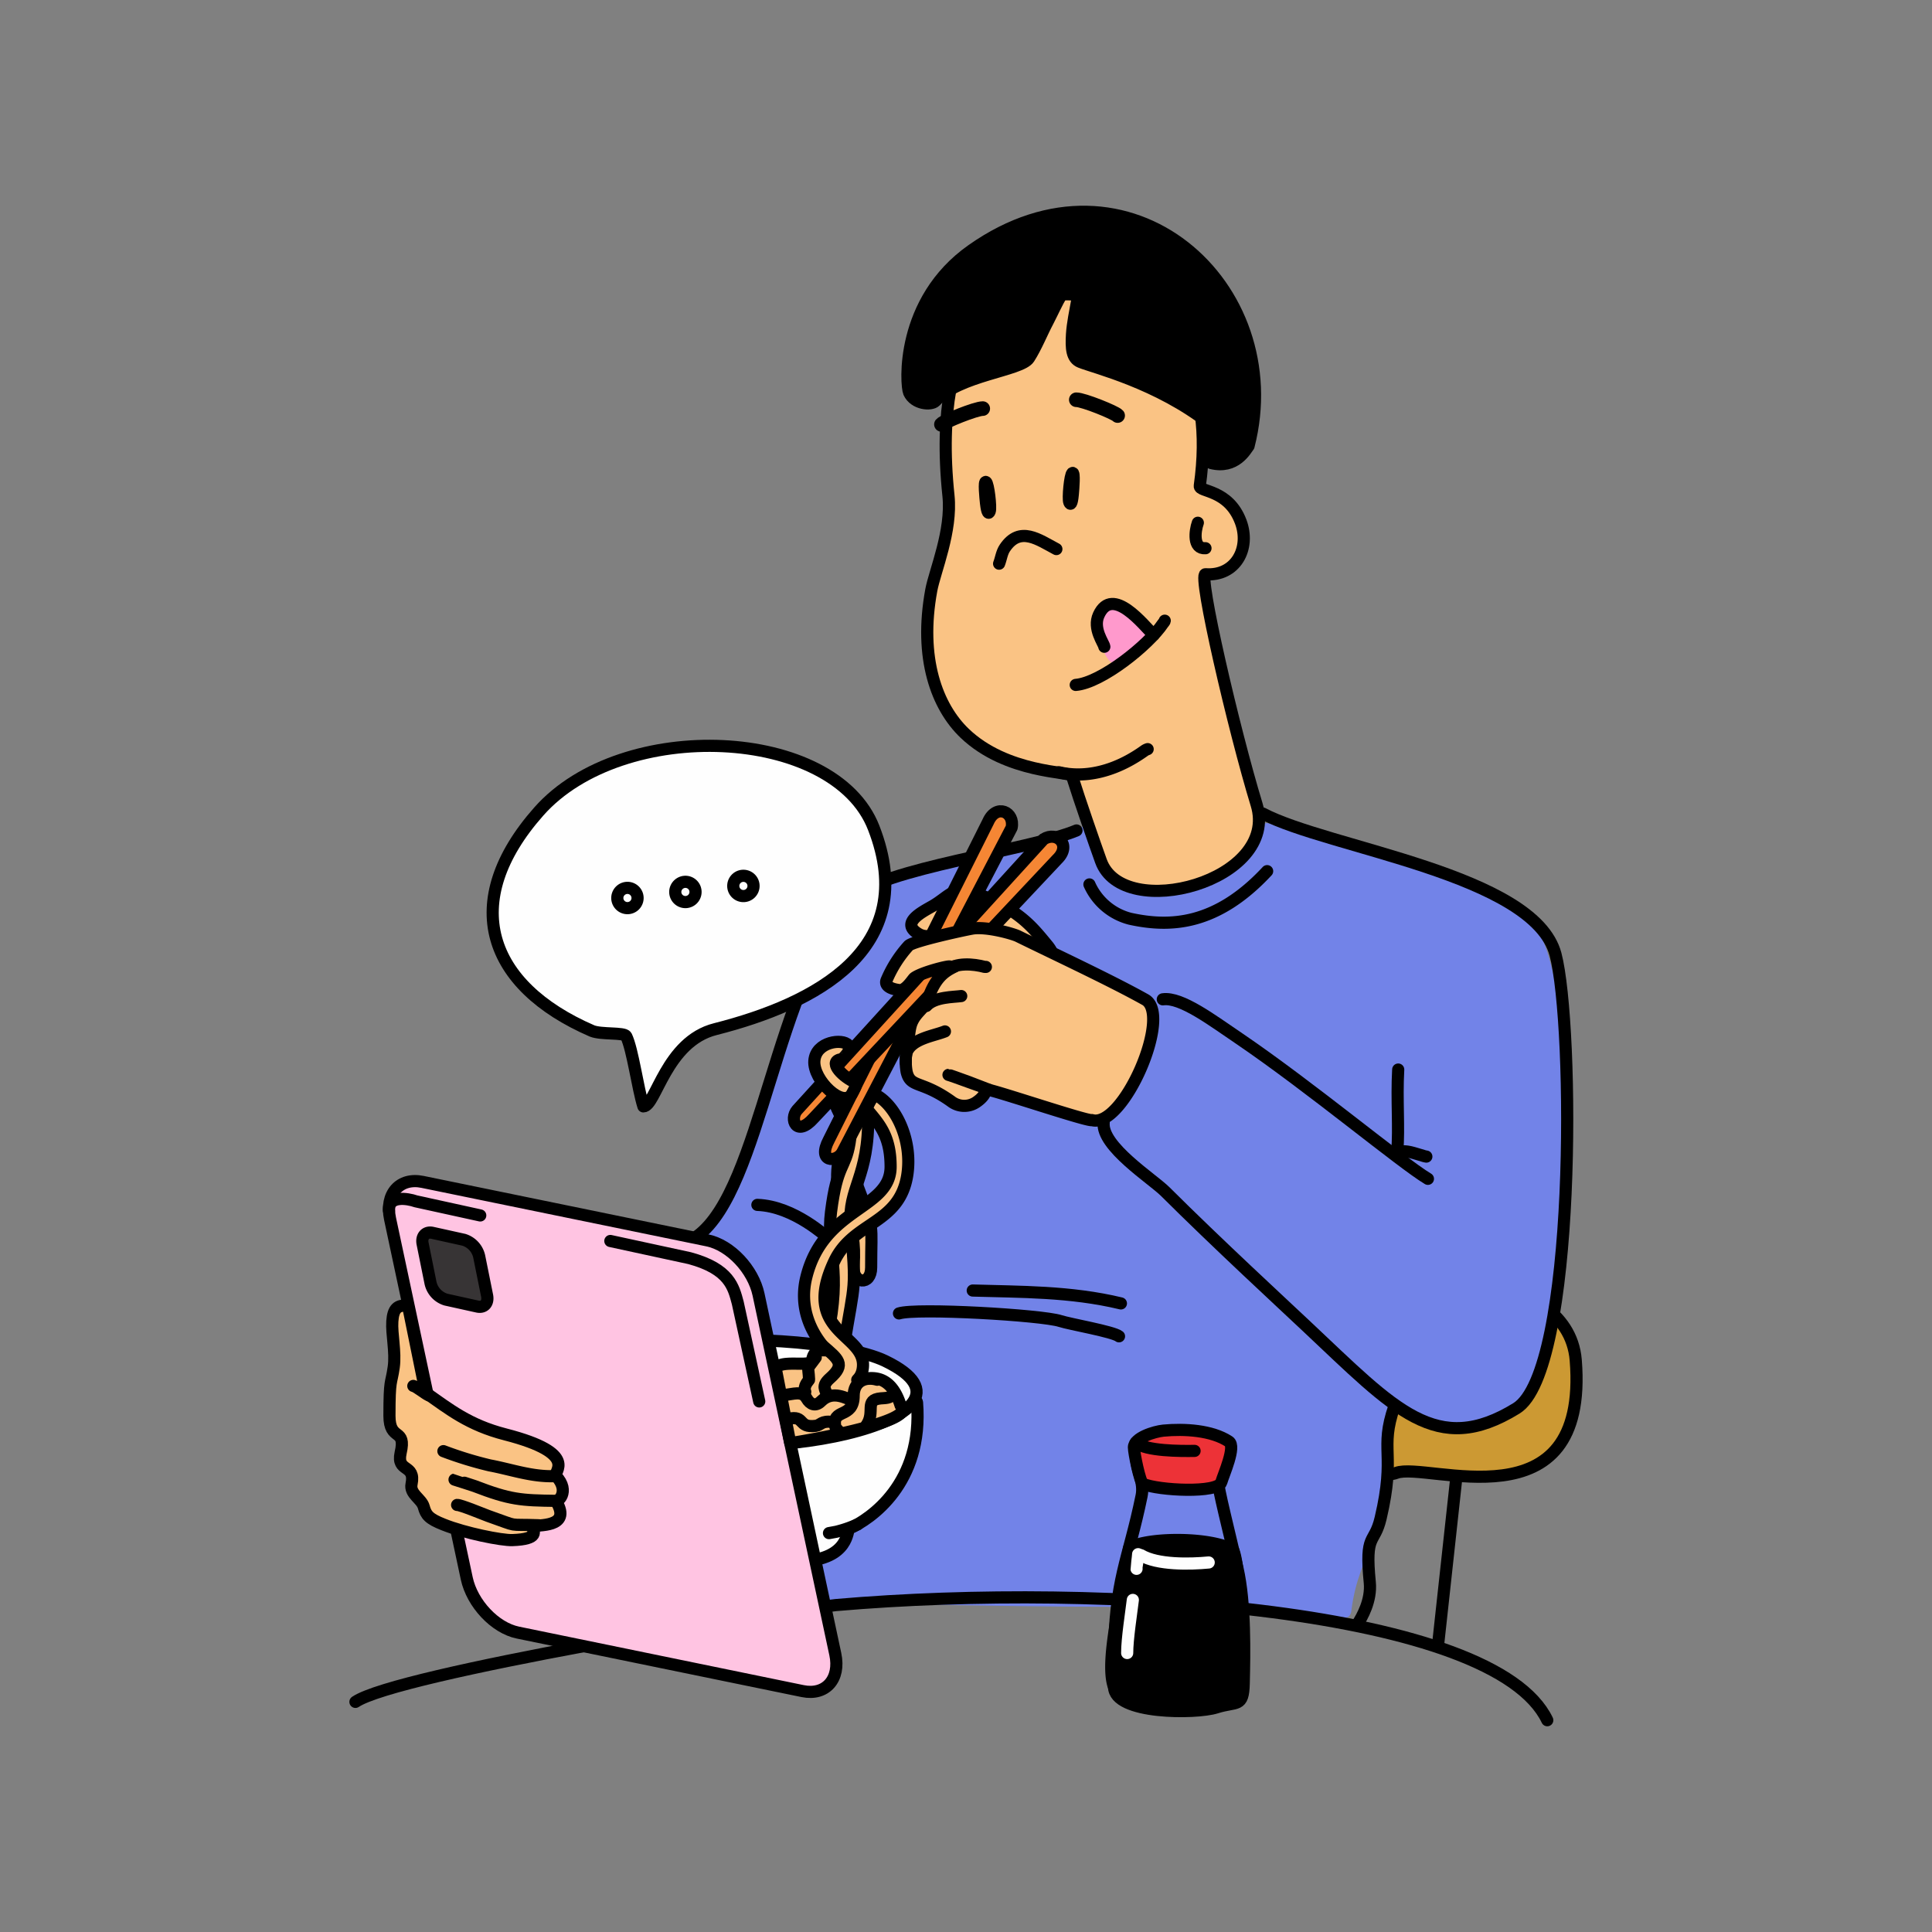 <svg id="Layer_1" data-name="Layer 1" xmlns="http://www.w3.org/2000/svg" viewBox="0 0 450 450"><rect x="0" y="0" width="450" height="450" fill="#808080" stroke="none"/><defs><style>.cls-1{fill:#c93;}.cls-1,.cls-10,.cls-11,.cls-12,.cls-3,.cls-4,.cls-5,.cls-6,.cls-7,.cls-9{fill-rule:evenodd;}.cls-13,.cls-2,.cls-8{fill:none;stroke-linecap:round;stroke-linejoin:round;}.cls-2,.cls-8{stroke:#000;}.cls-13,.cls-2{stroke-width:2.83px;}.cls-3{fill:#7283e8;}.cls-4{fill:#fefefe;}.cls-5{fill:#fac384;}.cls-6{fill:#f9c;}.cls-8{stroke-width:3.4px;}.cls-9{fill:#f58634;}.cls-10{fill:#ffc4e2;}.cls-11{fill:#373435;}.cls-12{fill:#ed3237;}.cls-13{stroke:#fefefe;}</style></defs><title>Thech Peeps_Downtime</title><path class="cls-1" d="M325.24,343.06c7.09-2.7,44.93,13,41.78-26.24-1.84-22.93-45.84-21.17-46.23-20.06-1.87,5.37-9.67,43.8-2.25,45.46C321,342.77,323.06,343.89,325.24,343.06Z"/><path class="cls-2" d="M325.24,343.06c7.09-2.7,44.93,13,41.78-26.24-1.84-22.93-45.84-21.17-46.23-20.06-1.87,5.37-9.67,43.8-2.25,45.46C321,342.77,323.06,343.89,325.24,343.06Z"/><path class="cls-3" d="M252.67,192.39c3.18,4.68,4.56,9.72,7.41,11.67,9.75,6.67,21.21,1.9,28.17-4,4-3.41,4.54-9.27,7.48-8.21,11.52,4.13,57.61,14.93,63.27,26.37,7.23,14.59,10.3,74.7-1,103-5.44,13.61-16.8,15-31.56,7-3.72-2-2.22,5.82-2.22,11.5,0,16.36-7.71,21.2-9.46,35.43-.47,3.81-5.23.07-13.2.31-8.19.25-27.21-1.18-37.9-1.18-8.23,0-73.78-.28-74.51-2.37-.31,0-24.71-64.73-28.28-72.58-1.44-3.18,0-8.72,1.58-11.49,15-11.09,18.09-59.13,36.29-78.8,6.21-6.71,43.12-12.12,53.95-16.68"/><path class="cls-4" d="M213.59,326.63c1.52,18.9-10.9,27.26-15.82,29.42-.46.2.12,7.09-10.86,7.57-6.72.29-26.93-10.14-28-17.69-1.38-9.62,3.38-10.94,10.77-16.05,6.62-4.59,31.31-6.9,39.66-4.92C210.23,325.18,213.53,325.92,213.59,326.63Z"/><path class="cls-2" d="M213.59,326.63c1.52,18.9-10.9,27.26-15.82,29.42-.46.2.12,7.09-10.86,7.57-6.72.29-26.93-10.14-28-17.69-1.38-9.62,3.38-10.94,10.77-16.05,6.62-4.59,31.31-6.9,39.66-4.92C210.23,325.18,213.53,325.92,213.59,326.63Z"/><path class="cls-2" d="M360.39,400.67C348,374.81,257.76,368.39,194.7,373.85c-16.27,1.85-102.29,16-111.91,22.55"/><path class="cls-5" d="M216.92,137.43c-2.94,15.91,1.33,27.21,7.77,33.37,9.87,9.44,24.65,8.85,25,9.93,1.84,5.89,5.31,15.84,6.74,19.82,5.16,14.4,41.69,4.68,36.26-13.15-5.34-17.54-13.75-53.78-11.92-53.65,7,.52,10.56-6,8.21-12.25-2.88-7.61-9.74-6.86-9.53-8.32,7.11-50.41-41.24-51.38-53-35.68-4.12,5.36-7.69,17.58-5.53,38C221.76,123.69,217.75,133,216.92,137.43Z"/><path class="cls-2" d="M216.92,137.43c-2.94,15.91,1.33,27.21,7.77,33.37,9.87,9.44,24.65,8.85,25,9.93,1.84,5.89,5.31,15.84,6.74,19.82,5.16,14.4,41.69,4.68,36.26-13.15-5.34-17.54-13.75-53.78-11.92-53.65,7,.52,10.56-6,8.21-12.25-2.88-7.61-9.74-6.86-9.53-8.32,7.11-50.41-41.24-51.38-53-35.68-4.12,5.36-7.69,17.58-5.53,38C221.76,123.69,217.75,133,216.92,137.43Z"/><path class="cls-2" d="M246.64,179.87c1.81.41,9.77,2.29,20-5.06a2.94,2.94,0,0,1,.67-.32"/><path class="cls-6" d="M267.81,147.24c-2.59-3.93-6.78-9.08-11.48-4.3-2,2.05,1,12.45,3.41,11.38,3-1.35,6.1-3.29,7.59-6.16.1-.19.62-.72.48-.92"/><path class="cls-2" d="M268.72,147.9c-2.29-2.19-9.57-11.7-12.8-4.68-1.48,3.21,1.19,6.56,1.3,7.42"/><path class="cls-2" d="M250.56,159.53c6-.49,17-9.33,20.3-14.28.18-.27.39-.41.43-.68"/><path class="cls-5" d="M194.62,255c-.72,3.75,2.07,3.94,2.07,9.67,0,4.18-2.06,3.73-1.65,11.39.33,6.07,4.61,7.92,3.78,18.8-.32,4.19,4.09,4.71,4.09.36,0-10.46.79-8.61-2.92-18.27-2.09-5.45,2.42-8.2-.13-17.5-.63-2.28-2.41-2.92-4.45-5.31C195,253.61,194.56,255.35,194.62,255Z"/><path class="cls-2" d="M194.62,255c-.72,3.75,2.07,3.94,2.07,9.67,0,4.18-2.06,3.73-1.65,11.39.33,6.07,4.61,7.92,3.78,18.8-.32,4.19,4.09,4.71,4.09.36,0-10.46.79-8.61-2.92-18.27-2.09-5.45,2.42-8.2-.13-17.5-.63-2.28-2.41-2.92-4.45-5.31C195,253.61,194.56,255.35,194.62,255Z"/><path class="cls-5" d="M198.19,251.26c-1.59,5.24,1.07,6.53-.3,14.92-1,6.14-2.9,4.73-4.33,16.12-1.13,9,2.59,13.28-.83,28.94-1.31,6,2.85,8.38,3.89,2,2.5-15.33,2.82-12.33,1.53-27.85-.73-8.74,4.31-11.14,4.06-25.7-.06-3.57-1.64-5.15-3.05-9.4C198.84,249.33,198,251.74,198.19,251.26Z"/><path class="cls-2" d="M198.19,251.26c-1.59,5.24,1.07,6.53-.3,14.92-1,6.14-2.9,4.73-4.33,16.12-1.13,9,2.59,13.28-.83,28.94-1.31,6,2.85,8.38,3.89,2,2.5-15.33,2.82-12.33,1.53-27.85-.73-8.74,4.31-11.14,4.06-25.7-.06-3.57-1.64-5.15-3.05-9.4C198.84,249.33,198,251.74,198.19,251.26Z"/><path class="cls-2" d="M246.05,127.89c-4.1-2.16-8.49-5.49-12-.26-.74,1.09-.87,2.47-1.34,3.66"/><path class="cls-7" d="M249.06,117c.24.6.59.61.82-1.89.11-1.18.45-5.33-.1-4.93S248.71,116.16,249.06,117Z"/><path class="cls-2" d="M249.06,117c.24.6.59.61.82-1.89.11-1.18.45-5.33-.1-4.93S248.71,116.16,249.06,117Z"/><path class="cls-7" d="M230.53,119.1c-.23.6-.58.61-.87-1.9-.13-1.18-.55-5.33,0-4.93S230.86,118.22,230.53,119.1Z"/><path class="cls-2" d="M230.53,119.1c-.23.6-.58.61-.87-1.9-.13-1.18-.55-5.33,0-4.93S230.86,118.22,230.53,119.1Z"/><path class="cls-8" d="M250.69,93.11c1.67,0,9.06,3,9.63,3.68"/><path class="cls-8" d="M228.9,95.17c-1.67,0-9.06,3-9.62,3.68"/><path class="cls-2" d="M279,121.76c-.69,1.91-1.2,6.16,1.78,5.93"/><path class="cls-7" d="M251,64.72c1.17,1.6-1,8.16-1.31,13.14-.19,3.25-.06,5.63,1.94,6.44,3.41,1.37,17.92,4.82,30.18,14.44,1,.78-.82,8.81.23,9.09,5.78,1.49,8.16-3.17,8.77-3.93,9.57-37.25-28.06-71.26-64.4-45.66C209.59,70.06,211,89.71,211.75,91.43c1.24,2.74,5.15,3,6.12,2,5.43-6.07,19.9-7.07,21.79-10,1.75-2.75,2.93-5.82,4.4-8.6C246.12,70.85,248.17,65.63,251,64.72Z"/><path class="cls-2" d="M251,64.72c1.17,1.6-1,8.16-1.31,13.14-.19,3.25-.06,5.63,1.94,6.44,3.41,1.37,17.92,4.82,30.18,14.44,1,.78-.82,8.81.23,9.09,5.78,1.49,8.16-3.17,8.77-3.93,9.57-37.25-28.06-71.26-64.4-45.66C209.59,70.06,211,89.71,211.75,91.43c1.24,2.74,5.15,3,6.12,2,5.43-6.07,19.9-7.07,21.79-10,1.75-2.75,2.93-5.82,4.4-8.6C246.12,70.85,248.17,65.63,251,64.72Z"/><path class="cls-2" d="M250.74,193.43c-10.83,4.56-45.81,8.93-52,15.64-18.2,19.67-21.32,67.71-36.29,78.8"/><path class="cls-2" d="M294.1,189.48c15.24,8.08,63.25,14.1,68.21,32.81,4.33,16.36,4.93,97.09-9.12,105.75-18.59,11.45-28.25.26-48.86-19.12-5.19-4.89-21.06-19.54-32.9-31.35-3-3-14.93-10.55-14.36-16.08"/><path class="cls-2" d="M270.84,232.76c4.29-.62,11.64,5,17.75,9.11,16.81,11.43,37.7,28.92,44,32.7"/><path class="cls-5" d="M248.12,226.15c-1.84-.72-2.49-3.93-4.05-5.84-3.91-4.75-6.85-8.6-17.83-12.68-3.79-1.4-5.61,1.45-9,3.39-2.54,1.46-7.7,4-3.19,6.56,3.61,2,9.61-3,10.95-1.31s14.45,10.83,16.81,11.7c1.49.54,5.14,1,5.93-.73A4.63,4.63,0,0,0,248.12,226.15Z"/><path class="cls-2" d="M248.12,226.15c-1.84-.72-2.49-3.93-4.05-5.84-3.91-4.75-6.85-8.6-17.83-12.68-3.79-1.4-5.61,1.45-9,3.39-2.54,1.46-7.7,4-3.19,6.56,3.61,2,9.61-3,10.95-1.31s14.45,10.83,16.81,11.7c1.49.54,5.14,1,5.93-.73A4.63,4.63,0,0,0,248.12,226.15Z"/><path class="cls-9" d="M196.2,268.4c-1.35,2.44-5.94,2.38-3.14-2.91l37.11-74.12c1.91-4.28,6.23-2.23,5.46,1.41Z"/><path class="cls-2" d="M196.2,268.4c-1.35,2.44-5.94,2.38-3.14-2.91l37.11-74.12c1.91-4.28,6.23-2.23,5.46,1.41Z"/><path class="cls-4" d="M206.18,317c-9.17-4.44-38.74-7-49.39-2.33-8.63,3.75-25.34,11.57-8.44,18.4C173.34,343.15,234.44,330.67,206.18,317Z"/><path class="cls-2" d="M206.18,317c-9.17-4.44-38.74-7-49.39-2.33-8.63,3.75-25.34,11.57-8.44,18.4C173.34,343.15,234.44,330.67,206.18,317Z"/><path class="cls-9" d="M185.66,258.54c-1.83,2.11-.18,6.4,3.81,1.94l56.8-60.37c3.36-3.27-.05-6.62-3.2-4.64Z"/><path class="cls-2" d="M185.66,258.54c-1.83,2.11-.18,6.4,3.81,1.94l56.8-60.37c3.36-3.27-.05-6.62-3.2-4.64Z"/><path class="cls-10" d="M98.44,275.29l66.34,13.62c5.37,1.1,10.66,6.79,11.9,12.6l17.88,83.78c1.24,5.81-2.24,9.7-7.6,8.6l-66.34-13.63c-5.35-1.1-10.65-6.78-11.9-12.6L90.85,283.88C89.61,278.07,93.08,274.18,98.44,275.29Z"/><path class="cls-2" d="M98.44,275.29l66.34,13.62c5.37,1.1,10.66,6.79,11.9,12.6l17.88,83.78c1.24,5.81-2.24,9.7-7.6,8.6l-66.34-13.63c-5.35-1.1-10.65-6.78-11.9-12.6L90.85,283.88C89.61,278.07,93.08,274.18,98.44,275.29Z"/><path class="cls-5" d="M266.76,232.84c-7.81-4.38-21-10.54-29.66-14.79-1.22-.59-7.14-2.25-10.46-1.79-1.43.21-13.83,2.89-15,4a28.35,28.35,0,0,0-5.12,8c-.44,1,.28,2,2.92,2.35,1.56.2,3.11-2.55,3.55-2.86,1.84-1.32,8.24-2.91,8.24-2.61,0,.13,1.25-.1,1.13,0-2.25,1.09-4.52,2.49-6.23,7.61-.72,2.13-2.77,3-3.79,5.51-.59,1.46-.62,3.68-.92,5.3a14.63,14.63,0,0,0-.25,6.08c.9,3.83,3.38,1.91,10.36,6.88a5,5,0,0,0,5.81.24c2.77-1.87,1.9-3.06,2.81-2.93,2.11.29,23.39,7.47,24.18,7.06C261.59,263,273.11,236.41,266.76,232.84Z"/><path class="cls-2" d="M266.76,232.84c-7.81-4.38-21-10.54-29.66-14.79-1.22-.59-7.14-2.25-10.46-1.79-1.43.21-13.83,2.89-15,4a28.35,28.35,0,0,0-5.12,8c-.44,1,.28,2,2.92,2.35,1.56.2,3.11-2.55,3.55-2.86,1.84-1.32,8.24-2.91,8.24-2.61,0,.13,1.25-.1,1.13,0-2.25,1.09-4.52,2.49-6.23,7.61-.72,2.13-2.77,3-3.79,5.51-.59,1.46-.62,3.68-.92,5.3a14.63,14.63,0,0,0-.25,6.08c.9,3.83,3.38,1.91,10.36,6.88a5,5,0,0,0,5.81.24c2.77-1.87,1.9-3.06,2.81-2.93,2.11.29,23.39,7.47,24.18,7.06C261.59,263,273.11,236.41,266.76,232.84Z"/><path class="cls-2" d="M230.19,253.71c-.08-.06-9.06-3.37-9.27-3.35"/><path class="cls-2" d="M223.89,232c-1.67.25-6.21.15-8.12,2.31"/><path class="cls-2" d="M220.09,240.24c-2.66,1.06-7.55,1.67-8.87,4.76a7.27,7.27,0,0,0-.24,2.47"/><path class="cls-2" d="M220.43,226.11c2.15-2,6.32-1.6,8.93-.9.17,0,.1,0,.27,0"/><path class="cls-2" d="M325.44,268.37c.49-5.87-.17-12.08.23-19.25"/><path class="cls-2" d="M253.75,206a14.21,14.21,0,0,0,9.49,8c9.13,2,20,1.71,31.9-11.09"/><path class="cls-2" d="M324.76,327.6c-3.5,10.15.4,10.83-3.18,26-1.49,6.34-3.69,3.17-2.53,15,.41,4.15-1.79,8.07-2.94,9.78"/><path class="cls-5" d="M99.16,324.4l-4.11-20.24c-2.5-.32-3.47.66-3.67,3.61s.82,7.12.33,10.66c-.59,4.19-1,2.41-1,11.33,0,6.13,4,2.63,2.6,8.66-1,4.65,3.53,2.45,2.55,7.24-.48,2.35,2.32,3.41,2.84,5.31s1.17,2.77,4.62,4.13c5,2,13.49,3.7,16,3.62,6.41-.22,5.12-2.09,4.45-3.21,1.46-.41,9.38.4,5.87-5.65-.13-.22.8-.51,1.22-1.56s.4-2.64-1.36-4.52c-.79-.84,5.81-5.15-11.8-9.68C109.16,331.91,104.65,328.23,99.16,324.4Z"/><path class="cls-2" d="M99.16,324.4l-4.11-20.24c-2.5-.32-3.47.66-3.67,3.61s.82,7.12.33,10.66c-.59,4.19-1,2.41-1,11.33,0,6.13,4,2.63,2.6,8.66-1,4.65,3.53,2.45,2.55,7.24-.48,2.35,2.32,3.41,2.84,5.31s1.17,2.77,4.62,4.13c5,2,13.49,3.7,16,3.62,6.41-.22,5.12-2.09,4.45-3.21,1.46-.41,9.38.4,5.87-5.65-.13-.22.8-.51,1.22-1.56s.4-2.64-1.36-4.52c-.79-.84,5.81-5.15-11.8-9.68C109.16,331.91,104.65,328.23,99.16,324.4Z"/><path class="cls-2" d="M125.51,355.26c-7.86-.29-4.12.52-11.82-2.17-1-.37-6.47-2.62-7.22-2.56"/><path class="cls-2" d="M129.62,349.58c-8.31-.1-10.78-.25-19.09-3.45-.14-.05-4.62-1.51-4.66-1.5"/><path class="cls-2" d="M129.11,343.83c-5.33.16-10-1.57-15.07-2.52A87,87,0,0,1,103.28,338"/><path class="cls-2" d="M99.86,325c-.84-.38-2.9-2.07-3.59-2.19"/><line class="cls-2" x1="339.14" y1="344.79" x2="334.95" y2="383.15"/><path class="cls-2" d="M325.44,268.37c2.07-.57,3.68.19,5.78.75a5.16,5.16,0,0,0,1,.27"/><path class="cls-2" d="M176.41,280.64c8.68.32,16.15,7.63,16.59,7.71"/><path class="cls-5" d="M184.07,336.12c2.62-.3,28.47-4.77,26-8.26l-.3-.49c-2.67-8.57-8.37-6.08-10-5.93-.51.05,1.16-.61,1.24-3.38.23-7.47-14.48-7.78-6.68-24.3,4.42-9.35,15.22-8.51,17-20.12,1.18-7.78-2.35-15.35-6.57-18.16a7.5,7.5,0,0,1-1.05-.64c-1.26,1.92-2,3.23-1.58,3.76,2.78,3.33,5.31,6.13,5.31,13.15,0,10-15.64,9.35-19.65,25.81-1.53,6.23.44,12.17,4.62,16.78.61.68-2.81-1-3.25,2.51-.18,1.47-5.18.23-7.56,1.15l-1,.33Z"/><path class="cls-2" d="M184.07,336.12c2.62-.3,28.47-4.77,26-8.26l-.3-.49c-2.67-8.57-8.37-6.08-10-5.93-.51.05,1.16-.61,1.24-3.38.23-7.47-14.48-7.78-6.68-24.3,4.42-9.35,15.22-8.51,17-20.12,1.18-7.78-2.35-15.35-6.57-18.16a7.5,7.5,0,0,1-1.05-.64c-1.26,1.92-2,3.23-1.58,3.76,2.78,3.33,5.31,6.13,5.31,13.15,0,10-15.64,9.35-19.65,25.81-1.53,6.23.44,12.17,4.62,16.78.61.68-2.81-1-3.25,2.51-.18,1.47-5.18.23-7.56,1.15l-1,.33Z"/><path class="cls-5" d="M198.69,251.87c-2.85-1.43-5.86-4.77-2.62-5.18.08,0,2.48-2,1.49-3.27-1.23-1.55-7.53-.87-7.88,3.66s6.78,11.25,8.76,7.68C199.79,252.31,199.59,252.32,198.69,251.87Z"/><path class="cls-2" d="M198.69,251.87c-2.85-1.43-5.86-4.77-2.62-5.18.08,0,2.48-2,1.49-3.27-1.23-1.55-7.53-.87-7.88,3.66s6.78,11.25,8.76,7.68C199.79,252.31,199.59,252.32,198.69,251.87Z"/><path class="cls-2" d="M191.56,313.37c3.74,3.24,5.47,4.38,1.74,7.66-2.11,1.86-.9,2.68-.85,3.58"/><path class="cls-2" d="M204.32,321.37c-2.82-.81-5.48.39-5.48,3.7,0,5.52-5.18,2.8-4.27,7.26.1.49.56.63.64.88"/><path class="cls-2" d="M201.8,332c2.2-3.19-.62-5.91,3.32-6.29,1.08-.1,2.36,0,2.82-1.05"/><path class="cls-2" d="M182.63,324.92c2.1-.15,4.17-1.13,5.27.82.78,1.38,2.06,1.92,3.32.66,2.84-2.84,6.19-.38,7-.44"/><path class="cls-2" d="M183.66,330.47c3.94-.88,2.07,2.16,6.3,1.64,1.31-.16,1.25-1.26,4-.9"/><path class="cls-2" d="M190,316.18c-2.32,3.22-1.7,1.55-1.55,5.19,0,.14-1.44,1.39-.89,2.81"/><path class="cls-2" d="M209.39,305.92c4.08-1.32,33.25.38,37.55,1.77,2.23.73,12.4,2.48,13.7,3.56"/><path class="cls-2" d="M226.57,300.59c11,.33,22.76.17,34.51,3"/><path class="cls-11" d="M100.72,287.15l7.32,1.62a5.25,5.25,0,0,1,3.57,3.86l1.84,9.12c.36,1.77-.67,2.93-2.28,2.57l-7.32-1.62a5.23,5.23,0,0,1-3.57-3.86l-1.84-9.12C98.08,288,99.11,286.8,100.72,287.15Z"/><path class="cls-2" d="M100.72,287.15l7.32,1.62a5.25,5.25,0,0,1,3.57,3.86l1.84,9.12c.36,1.77-.67,2.93-2.28,2.57l-7.32-1.62a5.23,5.23,0,0,1-3.57-3.86l-1.84-9.12C98.08,288,99.11,286.8,100.72,287.15Z"/><path class="cls-4" d="M145.86,241.35c1.5,3.07,2.69,12.22,4,16.35,2.88,0,5.27-15.13,16.78-18,23.21-5.9,47.85-18.6,36.86-46.89-9.19-23.64-58.56-25.81-78-3.8-18.74,21.16-11.93,40.57,12.38,51.11C140,241,145.41,240.43,145.86,241.35Z"/><path class="cls-2" d="M145.86,241.35c1.5,3.07,2.69,12.22,4,16.35,2.88,0,5.27-15.13,16.78-18,23.21-5.9,47.85-18.6,36.86-46.89-9.19-23.64-58.56-25.81-78-3.8-18.74,21.16-11.93,40.57,12.38,51.11C140,241,145.41,240.43,145.86,241.35Z"/><path class="cls-2" d="M259.53,386.16c0-18.16,3.31-22.74,6.37-37.75,1.3-6.35-7.14-11.22,8-13.44,7.28-1.07,12.64,1.13,9.87,10.22-.25.81,2.58,11.89,4.46,20.08s1.62,20.05,1.46,26.82c-.13,5.76-1.59,4.08-6.44,5.63-4.66,1.48-23.76,1.6-23.76-4.84Z"/><path class="cls-7" d="M263,360.56c-1.12,6.15-2.35,11.2-3.13,17.46-.42,3.34-2.53,14.37.84,16.66,5.72,3.89,5.29,2.93,12.41,2.93,3.25,0,15.92-.22,16.07-5.24.11-3.67,0-31.18-2.52-32a1.91,1.91,0,0,1-.59.08C279.79,357.92,266.74,358.26,263,360.56Z"/><path class="cls-2" d="M263,360.56c-1.12,6.15-2.35,11.2-3.13,17.46-.42,3.34-2.53,14.37.84,16.66,5.72,3.89,5.29,2.93,12.41,2.93,3.25,0,15.92-.22,16.07-5.24.11-3.67,0-31.18-2.52-32a1.91,1.91,0,0,1-.59.08C279.79,357.92,266.74,358.26,263,360.56Z"/><path class="cls-12" d="M266.25,345.63c3.53,1.53,17.47,2.25,18.22-.41.5-1.76,3.49-8.33,1.77-9.46-4-2.64-10.38-3-15.27-2.54-2.09.21-6.86,1.64-6.86,3.91C264.11,338.35,265.5,345.31,266.25,345.63Z"/><path class="cls-2" d="M266.25,345.63c3.53,1.53,17.47,2.25,18.22-.41.5-1.76,3.49-8.33,1.77-9.46-4-2.64-10.38-3-15.27-2.54-2.09.21-6.86,1.64-6.86,3.91C264.11,338.35,265.5,345.31,266.25,345.63Z"/><path class="cls-2" d="M264.55,336c2.3,2,10.51,2,13.69,1.94"/><path class="cls-13" d="M281.53,363.93c-4.33.42-11.95.59-15.78-1.7"/><path class="cls-13" d="M263.86,372.65c-.37,3.09-1.32,9.09-1.32,12.37"/><path class="cls-13" d="M265.09,362c0,.42-.38,3.35-.37,3.41"/><path class="cls-2" d="M199.76,355.06a28.53,28.53,0,0,1-5,1.72l-1.67.31"/><path class="cls-2" d="M142.16,289.05l18.47,4c9.32,2.52,10.23,6.77,11.21,10.42l5,22.95"/><path class="cls-2" d="M90.6,282c-.28-3.61,4.28-2.88,6.26-2.19l15,3.29"/><path class="cls-2" d="M146.33,206.81a2.36,2.36,0,1,1-2.54,2.17A2.36,2.36,0,0,1,146.33,206.81Z"/><path class="cls-2" d="M159.84,205.4a2.36,2.36,0,1,1-2.55,2.17A2.38,2.38,0,0,1,159.84,205.4Z"/><path class="cls-2" d="M173.34,204a2.36,2.36,0,1,1-2.54,2.16A2.36,2.36,0,0,1,173.34,204Z"/></svg>
